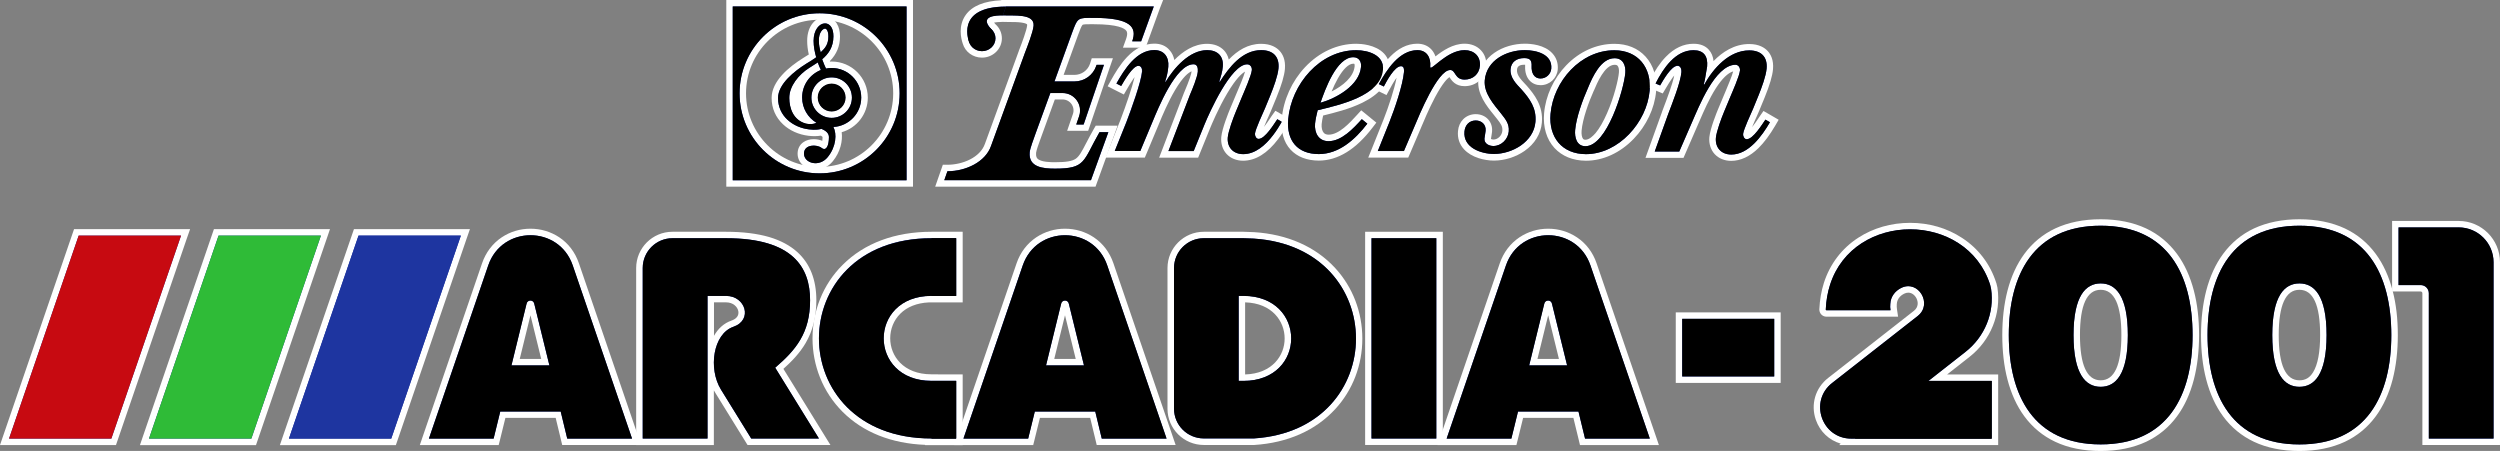 <?xml version="1.0" encoding="utf-8"?>
<!-- Generator: Adobe Illustrator 26.0.3, SVG Export Plug-In . SVG Version: 6.00 Build 0)  -->
<svg version="1.1" id="Layer_1" xmlns="http://www.w3.org/2000/svg" xmlns:xlink="http://www.w3.org/1999/xlink" x="0px" y="0px"
	 viewBox="0 0 3839 692.5" style="enable-background:new 0 0 3839 692.5;" xml:space="preserve">
<rect x="0" y="0" width="3839" height="692.5" fill="#808080" stroke="none"/>
<style type="text/css">
	.st0{fill:#1E35A0;}
	.st1{fill:#FFFFFF;}
	.st2{fill:#C70A11;}
	.st3{fill:#2FBB37;}
</style>
<g>
	<g>
		<g>
			<path class="st0" d="M1443.1,281.7l8.2-23.7h3.5c24.7,0,54-12.1,62.2-35.3l52.1-143.2l1-2.6c3.7-9.6,11.3-29.4,12.1-37.7
				c0.3-3-0.7-4.4-1.4-5.3c-4.8-5.2-19.9-5.2-30.9-5.3c-3.6,0-7,0-10-0.2c-17.1,0-19.3,3.1-19.5,3.7c-0.3,0.6,0.1,3.2,4.7,8.3
				c5.4,4.7,8.5,11.3,8.5,18.3c0,13.6-11.5,24.6-25.6,24.6c-11.5,0-21.7-7.5-24.7-18.1c-2.4-7.1-6.7-24.8,3.9-39.7
				c9.3-13.1,27.5-20,54-20.5l0.1-0.2H1779l-23,63.4h-24.3l2.4-6.7c3.6-10,1.7-14.5-0.1-17c-5.7-8.2-24-12.3-54.2-12.3l-6.1,0
				c-8.9,0-12.4,0.3-14.4,2.1c-2.5,2.1-4.6,7.5-8.3,17.7l-24.6,67.9h23.7c13,0,24.5-8.2,28.7-20.4l1.6-5h21.9l-34.6,101.6h-21.8
				l6.6-19.4c2.3-6.8,1.2-14-3-19.8c-4.2-5.8-10.6-9.1-17.8-9.1h-15.3l-21.5,59.2c-0.5,1.5-1.2,3.5-2,5.7
				c-2.4,6.5-6.3,17.3-6.6,21.6c-0.5,5.4,0.6,9.5,3.2,12.4c5.9,6.5,19.5,7.3,30.7,7.3c35.8,0,38.6-5.5,52.3-31.9
				c3.2-6.2,6.9-13.3,11.7-21.6l1.4-2.5h23.6l-30.3,83.7H1443.1z"/>
			<path class="st1" d="M1771.9,9.9l-19.4,53.5h-13.7c7.9-21.8-2.4-36-58.9-36c-2.2,0-4.2,0-6.1,0c-18.6,0-19.3,1-27.4,23l-27,74.6
				h30.8c15.1,0,28.5-9.5,33.4-23.9l0.5-1.6h11.3l-31.2,91.6h-11.3l4.4-12.8c5.9-17.4-7.1-35.5-25.4-35.5H1613l-22.8,62.5
				c-2.2,6.5-8.4,22.2-8.9,28.6c-2.1,23.1,20.7,25,38.9,25c47.5,0,42.6-11.2,68.3-56h13.6l-26.7,73.7c-0.1,0-224.2,0-225.2,0
				l4.8-13.7c28.2,0,58.2-14.1,66.9-38.7l52.1-143.1c3.7-9.6,12.4-31.8,13.3-41.5c1.8-19.3-30.7-15.2-47.2-16.1
				c-9.4,0-37,0.3-18.4,20.6c4.3,3.6,7,8.9,7,14.7c0,10.9-9.3,19.7-20.7,19.7c-9.6,0-17.6-6.2-20-14.7c-3.3-9.6-14.5-53.7,56.8-53.8
				l0.1-0.2H1771.9 M1786.1,0h-14.2h-227.2h-7.1l-0.1,0.4c-26.3,1.2-44.6,8.7-54.5,22.5c-11.9,16.7-7.3,36.1-4.6,44
				c3.7,12.8,15.7,21.6,29.5,21.6c16.9,0,30.6-13.3,30.6-29.6c0-8.3-3.6-16.2-10-21.8c-0.9-1-1.5-1.8-2-2.4c2.2-0.5,6.2-1,13.2-1.1
				c3.1,0.2,6.5,0.2,10.2,0.2c6,0,12.8,0,18.4,0.8c6.8,0.9,8.6,2.5,8.8,2.8c0.2,0.2,0.2,1,0.2,1.5c-0.7,7.6-8.4,27.8-11.7,36.4
				c-0.4,0.9-0.7,1.8-1,2.5l0,0.1l0,0.1L1512.4,221l0,0l0,0c-7.4,21-34.5,32-57.5,32h-7.1l-2.3,6.7l-4.8,13.7l-4.6,13.2h14h225.2h7
				l2.4-6.6l26.7-73.7l4.8-13.3h-14.2h-13.6h-5.8l-2.9,5c-4.8,8.4-8.5,15.5-11.8,21.8c-6.5,12.5-10.4,20-15.9,23.9
				c-5.5,3.8-14.7,5.4-32,5.4c-6,0-21.8,0-27-5.7c-0.6-0.7-2.5-2.7-2-8.5l0-0.1l0-0.1c0.3-3.6,4.4-14.9,6.4-20.3
				c0.8-2.3,1.5-4.2,2.1-5.8l20.3-55.9h11.8c5.5,0,10.5,2.6,13.7,7c3.2,4.5,4.1,10.1,2.3,15.3l-4.4,12.8l-4.5,13.1h13.9h11.3h7.1
				l2.3-6.7l31.2-91.6l4.5-13.1h-13.9h-11.3h-7.3l-2.2,7l-0.5,1.5c-3.5,10.2-13.1,17-23.9,17h-16.6l22.2-61.3
				c2.6-7,5.3-14.2,6.9-15.6c1-0.9,8.1-0.9,11.2-0.9c0.9,0,1.8,0,2.7,0c1.1,0,2.2,0,3.3,0c37.4,0,47.4,6.4,50.1,10.2
				c0.6,0.9,2.6,3.7-0.5,12.5l-4.8,13.3h14.1h13.7h7l2.4-6.6l19.4-53.5L1786.1,0L1786.1,0z"/>
		</g>
		<g>
			<path class="st0" d="M1909.1,241.6c-8.8,0-16.5-3.1-21.7-8.8c-5.2-5.6-7.6-13.5-6.9-22.1c1.1-12.5,10.9-36.6,12.9-41.3l9-21.6
				c0.6-1.5,1.5-3.5,2.5-5.9c4.2-10,12.2-28.6,12.7-34.7c0.1-1.2-0.2-2.3-0.8-3c-0.4-0.4-0.8-0.6-1.4-0.6c-17.8,0-46.9,54.9-61,89.5
				l-17.8,43.7h-49.3l35.6-93l0-0.1c7.3-17.1,11.2-28.6,11.7-34.1c0.3-4.7-0.7-5.9-0.8-5.9c-0.2-0.2-0.7-0.2-0.9-0.2
				c-6.4,0-17.3,5.6-33,32.1c-10.9,18.4-19.7,39.7-24.5,51.1l-20.9,50h-49.8l20.4-51.4c10.2-26.7,22.5-62.7,23.7-76.2
				c0.1-1.6-0.3-2.9-0.6-3.2c0,0-0.1,0-0.1,0c0,0-3.1,0.1-10.3,9.8c-4.6,6.2-8.9,13.5-11.2,17.5l-3,5.2l-16-8.1l2.5-4.5
				c13.9-25.1,33.5-53.9,62.4-53.9c8.2,0,15,2.7,19.8,7.9c5.1,5.6,7.5,13.7,6.7,23c0,0.5-0.1,1.1-0.1,1.6
				c12.7-15.6,31.9-32.5,54.9-32.5c9.6,0,17.4,3,22.5,8.7c5,5.4,7.2,13,6.5,21.9c0,0.4-0.1,0.8-0.1,1.3
				c13.8-17.2,31.3-31.8,54.1-31.8c10.7,0,19.2,3.2,24.8,9.2c5.3,5.8,7.7,14.2,6.8,24.2c-0.9,9.6-5,23.4-12.6,42.1l-8.7,20.9
				c-0.7,1.7-1.8,4.2-3.1,7c-3.7,8.3-11.4,25.5-11.9,30.3c-0.1,0.8,0.4,2,0.8,2.5c1.3-0.2,5-1.5,12-10.4c3.7-4.6,7.1-9.7,9.6-13.5
				c1.1-1.7,2.1-3.1,2.8-4.2l2.6-3.7l15.1,8.7l-2.5,4.3c-3.4,5.8-8,13.3-13.6,20.7C1943.4,231,1926.5,241.6,1909.1,241.6z"/>
			<path class="st1" d="M1772.6,76.9c15.1,0,22.8,10.8,21.5,25.5c-0.6,8-2.5,15.8-4.8,22.7l0.6,0.8c13-21.6,36.6-48.9,63.9-48.9
				c15.5,0,25.4,8.9,24,25.1c-0.6,8-3.2,15.8-5.3,23l0.6,0.8c14.2-22.3,34.4-48.9,63.6-48.9c18.3,0,28.2,10,26.6,28
				c-1.1,11.8-7.6,29.1-12.2,40.6l-8.6,20.9c-3.2,7.6-14.6,31.6-15.3,38.8c-0.3,3.2,1.8,8,5.5,8c5.1,0,10.9-5.7,16.2-12.3
				c5.5-6.8,10.1-14.4,12.6-17.9l6.9,4c-3.8,6.5-8.1,13.5-13.2,20.2c-11.8,15.6-27.4,29.4-46.1,29.4c-15.1,0-24.9-10.3-23.7-25.5
				c0.9-10,8.3-29.8,12.5-39.9l9-21.6c3.7-8.9,14.8-33.8,15.5-42c0.4-4.7-2.5-8.9-7.2-8.9c-24.8,0-57.8,73.6-65.6,92.6l-16.5,40.6
				h-38.8l33-86.2c3.7-8.6,11.3-26.9,12.1-35.6c0.4-5.4-0.4-11.5-6.6-11.5c-27.2,0-54.6,68.3-63.1,88.7l-18.6,44.5h-39.2l17.7-44.6
				c6.6-17.2,22.6-61,24-77.6c0.3-3.7-1.1-8.6-5.7-8.6c-8.9,0-22.3,23.8-26.4,30.9l-7.3-3.7C1726.5,106.7,1745.3,76.9,1772.6,76.9
				 M1772.6,67c-14.9,0-29,7-42,20.7c-10.5,11.1-18.7,25-24.7,35.8l-5,9l9.2,4.7l7.3,3.7l8.4,4.2l4.7-8.1l0.7-1.2
				c2.1-3.6,5.6-9.7,9.5-15.2c0.6-0.8,1.1-1.6,1.6-2.2c-3.8,15.9-12.9,42.5-21.6,65.4l-17.7,44.6l-5.4,13.6h14.6h39.2h6.6l2.6-6.1
				l18.6-44.5l1-2.5c4.7-11.3,13.5-32.4,24.2-50.5c12.2-20.6,20.7-27,25.4-28.9c-0.3,3.5-2.6,11.9-11.4,32.5l-0.1,0.2l-0.1,0.2
				l-33,86.2l-5.2,13.5h14.4h38.8h6.7l2.5-6.2l16.5-40.6c1.2-2.8,11.8-28.7,25.7-52.1c13.8-23.3,22.8-30.8,27.3-33.2
				c-2.1,7.7-8.9,23.6-11.7,30.2c-1,2.3-1.8,4.3-2.5,5.9l-9,21.5c-2,4.8-12.1,29.6-13.3,42.8c-0.9,10.1,2,19.3,8.1,26
				c6.2,6.7,15.2,10.4,25.4,10.4c19.1,0,37.3-11.2,54-33.4c5.8-7.6,10.4-15.3,13.9-21.2l5-8.6l-8.6-5l-6.9-4l-7.8-4.5l-5.3,7.4
				c-0.8,1.2-1.8,2.6-2.9,4.3c-2.4,3.7-5.8,8.7-9.3,13.1l0,0l0,0c0,0,0,0,0,0c2.6-6.4,5.8-13.5,7.5-17.3c1.3-2.9,2.4-5.4,3.1-7.1
				l0,0l0,0l8.6-20.9l0,0l0,0c7.8-19.1,12-33.3,12.9-43.5c1.3-14.5-3.7-23.2-8.1-28c-4.5-4.9-13.1-10.8-28.4-10.8
				c-20.3,0-36.5,10.4-49.7,24.2c-1.4-6.4-4.4-10.9-7.1-13.9c-6.2-6.7-15.2-10.3-26.2-10.3c-20.2,0-37.4,11.7-50.3,24.9
				c-1.1-6-3.7-11.3-7.5-15.4C1790.3,70.3,1782.2,67,1772.6,67L1772.6,67z"/>
		</g>
		<g>
			<path class="st0" d="M2025.1,241.6c-16.9,0-30.7-5.3-39.8-15.2c-9.5-10.4-13.7-25.5-12.1-43.7c2.4-27.6,14.9-55.3,34.4-76
				c20.8-22.2,47.5-34.5,75-34.5c6.2,0,27.5,1,39.1,13.8c5.4,5.9,7.7,13.2,7,21.7c-3.6,41.9-63,56.4-98.5,65.1
				c-0.9,0.2-1.8,0.4-2.6,0.6c-1.3,5.5-2.6,11.3-3.1,17c-0.6,7,1.1,13.2,4.6,17.1c2.7,2.9,6.4,4.4,11.2,4.4
				c18.1,0,35.7-19.4,47.4-32.2l3.2-3.5l15.8,12.9l-2.9,3.8C2078.9,225.2,2052.5,241.6,2025.1,241.6z M2078.1,92.8
				c-19.1,0-34.6,36-42.3,57c21.4-8.3,47.3-25.3,49.3-47.7c0.3-3.2-0.3-5.8-1.8-7.4C2082.2,93.5,2080.4,92.8,2078.1,92.8z"/>
			<path class="st1" d="M2082.6,77.1c18.7,0,43.2,7.6,41.1,30.1c-3.5,40.6-68.3,54.2-100.3,62.1c-1.7,6.9-3.3,13.7-4,20.6
				c-1.2,14,5.3,26.9,20.7,26.9c20.1,0,38-19.4,51.1-33.8l8.4,6.9c-18.7,24.4-43.6,46.7-74.5,46.7c-32.7,0-49.9-20.6-47-53.6
				C1982.8,129.5,2026.8,77.1,2082.6,77.1 M2027.7,157.8c24.6-7,59.8-26.7,62.3-55.3c0.8-8.2-3.4-14.7-11.9-14.7
				C2052.3,87.9,2034.6,138,2027.7,157.8 M2082.6,67.2c-28.9,0-56.8,12.8-78.6,36c-20.2,21.5-33.2,50.3-35.7,79
				c-1.7,19.6,2.9,36.1,13.4,47.5c10.1,11,25.1,16.9,43.5,16.9c29,0,56.8-17,82.4-50.6l5.9-7.7l-7.5-6.1l-8.4-6.9l-7.3-5.9l-6.3,6.9
				c-11.1,12.2-27.8,30.5-43.7,30.5c-3.3,0-5.8-0.9-7.5-2.8c-2.5-2.7-3.7-7.7-3.3-13.3c0.4-4.4,1.3-8.9,2.3-13.3
				c17.1-4.2,40.4-9.9,60.3-19.7c25.8-12.7,39.8-29.4,41.6-49.8c0.9-9.8-1.9-18.6-8.2-25.5C2112.3,68.3,2089.3,67.2,2082.6,67.2
				L2082.6,67.2z M2044.8,140.5c2.7-6.6,6-13.7,9.7-20.2c8.2-14.5,16.6-22.5,23.7-22.5c0.9,0,1.4,0.2,1.5,0.3
				c0.2,0.2,0.7,1.3,0.5,3.5l0,0l0,0C2078.7,118.4,2061.9,131.9,2044.8,140.5L2044.8,140.5z"/>
		</g>
		<g>
			<path class="st0" d="M2108.4,236.9l20.7-51.7c6.7-16.9,19.9-54.4,21.8-75.1c0.1-1.9,0-2.9-0.1-3.5c-2.4,0.4-8.6,4.3-21.2,27.7
				l-2.7,5l-16.5-8l2.5-4.6c12.8-23.5,33.3-54.7,63.6-54.7c7.4,0,13.6,2.6,18,7.4c3.8,4.1,6,9.7,6.6,16c0.5-0.4,1-0.8,1.5-1.2
				C2212.9,85.9,2230,72,2249,72c8.9,0,16.6,3.1,21.8,8.8c5,5.4,7.2,12.5,6.6,20.7c-1.4,15.2-13.1,25.7-28.4,25.7
				c-11.6,0-16-6.8-18.9-11.2c-1.8-2.9-2.4-3.5-3.2-3.5c-3.6,0-18,5.9-49.3,81.3l-0.6,1.5l-17.8,41.6H2108.4z"/>
			<path class="st1" d="M2249,77c14.3,0,24.6,9.3,23.5,24c-1.2,12.9-10.8,21.2-23.5,21.2c-15.5,0-13.5-14.7-22.1-14.7
				c-19.4,0-47.8,69.7-54.6,85.9l-16.5,38.6h-40.1l18-44.9c7.9-19.8,20.3-56,22.2-76.5c0.3-4,0.1-8.9-4.6-8.9
				c-10,0-22.2,23.3-26.4,31.2l-7.6-3.7c11.9-21.9,31.5-52.1,59.2-52.1c14.7,0,20.9,11.8,19.7,25.1c-0.1,1.3,0.2,1.9,0.9,1.9
				C2201.8,104,2224.3,77,2249,77 M2249,67.1c-17.9,0-33.8,10.9-44.7,19.5c-1.4-4-3.4-7.5-6.1-10.5c-5.4-5.9-12.9-9-21.7-9
				c-32.9,0-54.5,32.7-68,57.3l-5,9.1l9.4,4.6l7.6,3.7l8.6,4.2l4.5-8.4l0.5-0.8c2-3.8,5.4-10.1,9.3-15.7c0.4-0.6,0.8-1.2,1.2-1.7
				c-3.6,18.3-12.3,44.7-20,64.1l-18,44.9l-5.5,13.6h14.7h40.1h6.6l2.6-6l16.5-38.6l0,0l0,0l0.6-1.5c3.6-8.6,11.9-28.6,21.4-46.5
				c11.9-22.3,19.2-29,22.1-31c0.1,0.1,0.2,0.3,0.3,0.4c3.1,4.7,8.7,13.5,23,13.5c18,0,31.7-12.4,33.3-30.2l0-0.1l0-0.1
				c0.8-9.4-2-18.1-7.9-24.4C2268.4,70.8,2259.3,67.1,2249,67.1L2249,67.1z"/>
		</g>
		<g>
			<path class="st0" d="M2294.3,241.4c-13.6,0-31.8-4.1-42.5-15.8c-6-6.6-8.8-14.9-7.9-24.1c1.2-12.8,10.1-21.4,22.2-21.4
				c6.2,0,11.6,2.2,15.4,6.3c3.6,3.9,5.3,9.1,4.8,14.9l0,0.2l-0.9,6.2l-0.9,5.6c-0.1,1.3,0.3,2.4,1.1,3.3c1.5,1.6,4.6,2.7,7.6,2.7
				c9.4,0,17.7-8,18.6-17.7c0.8-9.2-3.4-14.6-9.2-22.1c-0.6-0.7-1.1-1.4-1.7-2.2c-1-1.2-2-2.5-3.1-3.8c-11-13.6-24.6-30.5-22.9-50.4
				c3-33.5,35.7-51,66.6-51c8.1,0,28,1.3,38.9,13.1c5.1,5.6,7.4,12.5,6.7,20.7c-1,11.2-10.2,19.7-21.3,19.7c-5.2,0-9.7-1.8-13-5.2
				c-5.5-5.8-6-14.2-5.8-18.6c0.2-4.2-0.4-5.7-0.9-6.3c-0.3-0.4-1.5-1.2-5.6-1.2c-5.5,0-15,1.6-15.9,12.4
				c-0.9,10,6.8,18.2,13.6,25.5c0.6,0.6,1.8,2,1.8,2c12.6,14.2,24.7,30,22.7,53.6C2359.9,220.8,2325,241.4,2294.3,241.4z"/>
			<path class="st1" d="M2341.6,77c17.6,0,42.5,6.1,40.6,28.4c-0.8,8.6-7.9,15.1-16.4,15.1c-10.8,0-14.2-9.7-13.8-18.7
				c0.4-8.6-1.8-12.6-11.4-12.6c-11.5,0-19.9,5.8-20.9,16.9c-1.2,13.2,9,23,16.7,31.2c12.7,14.3,23.3,28.7,21.5,49.9
				c-2.7,30.9-35.9,49.2-63.6,49.2c-20.1,0-47.7-9.7-45.4-34.5c0.9-9.7,7.3-16.9,17.3-16.9c8.9,0,16,6.1,15.2,15.8l-0.9,6.1
				l-0.9,5.8c-0.6,8,7.3,11.5,13.7,11.5c12.2,0,22.5-10.3,23.6-22.3c1.1-12.2-5.2-19-11.9-27.7c-11.2-14.1-26.6-31-24.9-50.8
				C2282.7,92.2,2313.8,77,2341.6,77 M2341.6,67.1c-33.1,0-68.3,19.1-71.5,55.5c-1.9,22,12.5,39.8,24,54c1,1.3,2,2.5,3,3.8
				c0.6,0.7,1.1,1.4,1.7,2.1c6.1,7.8,8.8,11.6,8.2,18.6c-0.7,7.1-6.9,13.2-13.7,13.2c-1.7,0-3.1-0.5-3.8-0.9l0.8-4.9l0,0l0,0
				l0.9-6.1l0-0.3l0-0.3c0.6-7.1-1.6-13.7-6.1-18.6c-4.7-5.1-11.5-7.9-19-7.9c-7.4,0-14.2,2.8-19.2,7.8c-4.6,4.7-7.4,10.9-8,18.2
				c-1,10.6,2.2,20.3,9.2,27.9c11.7,12.8,31.5,17.4,46.1,17.4c16.3,0,33.4-5.4,46.9-14.8c15.7-10.9,25.1-26.4,26.6-43.5
				c2.2-25.6-11.2-43-23.9-57.4l-0.1-0.1l-0.1-0.1c-0.6-0.6-1.2-1.3-1.8-1.9c-6.4-6.8-13-13.8-12.3-21.6c0.2-2.2,0.7-7.8,11-7.8
				c0.6,0,1.1,0,1.5,0.1c0,0.5,0,1.2,0,2.2c-0.4,9.1,2.1,17,7.2,22.3c4.2,4.4,10,6.8,16.6,6.8c13.7,0,25-10.4,26.3-24.1l0,0l0,0
				c0.8-9.4-2-17.9-8-24.5C2371.9,68.5,2350.3,67.1,2341.6,67.1L2341.6,67.1z"/>
		</g>
		<g>
			<path class="st0" d="M2435.3,241.7c-18.5,0-33.9-6.3-44.6-17.9c-11.1-12.1-16.3-29.6-14.6-49.3c2.2-25.8,14.1-51.6,32.6-70.8
				c19.6-20.3,44.6-31.5,70.3-31.5c18.2,0,33.5,6.2,44.3,17.9c11.3,12.3,16.5,29.9,14.8,49.6c-2.2,24.9-14.3,50.4-33.1,69.9
				C2485.1,230.3,2460.3,241.7,2435.3,241.7L2435.3,241.7z M2479.3,94.4c-18.6,0-31,29.8-36.2,42.5l-0.1,0.1
				c-8.3,18.5-17.7,44.8-19.3,63.1c-0.6,7.2,0.7,13.4,3.7,16.6c1.7,1.9,4.1,2.8,7.1,2.8c11.8,0,25.5-15.9,37.6-43.6
				c11.3-25.8,17.7-53.1,18.7-64.2c0.5-6.1-0.7-11.3-3.4-14.2c-1.9-2.1-4.5-3.1-8-3.1L2479.3,94.4z"/>
			<path class="st1" d="M2479,77.2c36.7,0,57.2,26.9,54.2,62.1c-4.3,48.5-47.7,97.4-97.9,97.4c-36.6-0.1-57.3-25.9-54.3-61.8
				C2385.4,124.5,2427.3,77.2,2479,77.2 M2434.6,224.5c33,0,59-86.9,61.2-112.4c1-11.5-3.4-22.7-16.4-22.7c0,0-0.1,0-0.1,0
				c-21.1,0-34,29-40.8,45.5c-8,18-18,45.2-19.7,64.7C2417.8,210.8,2421,224.5,2434.6,224.5 M2479,67.3c-27.1,0-53.4,11.7-73.9,33
				c-19.3,20-31.7,46.9-34,73.8c-1.8,21.1,3.8,39.9,15.9,53.1c11.7,12.7,28.4,19.5,48.3,19.6c26.4,0,52.4-11.9,73.3-33.5
				c19.6-20.3,32.2-46.9,34.5-72.9c1.8-21.1-3.9-40-16.1-53.4C2515.2,74,2498.7,67.3,2479,67.3L2479,67.3z M2434.6,214.6
				c-2.4,0-3.1-0.8-3.5-1.2c-1.9-2.1-2.9-7.3-2.4-12.8c1.5-17.7,10.7-43.4,18.8-61.5l0.1-0.1l0.1-0.1c4.5-10.8,16.4-39.4,31.7-39.4
				l0.1,0c3.1,0,4.1,1.1,4.4,1.5c1.7,1.8,2.5,5.8,2.1,10.4c-0.9,10.5-7.3,37.7-18.3,62.6c-5.6,12.8-11.6,23.2-17.5,30.3
				C2446.2,208.9,2440.3,214.6,2434.6,214.6L2434.6,214.6z"/>
		</g>
		<g>
			<path class="st0" d="M2658.5,242.1c-8.8,0-16.5-3.1-21.7-8.8c-5.2-5.6-7.6-13.5-6.9-22.1c1.1-12.5,10.9-36.6,12.9-41.3l9-21.6
				c0.6-1.5,1.5-3.5,2.5-5.9c4.2-10,12.2-28.6,12.7-34.7c0.1-1.2-0.2-2.3-0.8-3c-0.4-0.4-0.8-0.6-1.3-0.6
				c-25.5,0.8-48.9,55.1-58.9,78.3c-1,2.4-1.9,4.5-2.8,6.4l-21.1,48.6H2534l23.1-64.2c0.7-1.9,1.5-3.9,2.3-6.1
				c6.2-16.2,16.5-43.2,17.7-56.9c0.2-2.2-0.5-4-0.9-4.3c0,0-0.1,0-0.1,0c-0.6,0-3.8,0.4-10.3,8.8c-4.4,5.7-8.4,12.5-11,17
				c-0.4,0.7-0.8,1.4-1.1,1.9l-2.2,3.7l-15.9-6.6l2.4-4.8c18.5-36.1,39-53.7,62.8-53.7c8.6,0,15.3,2.5,19.8,7.4
				c4.8,5.2,6.9,12.9,6,22.8l0,0.2l-0.9,5.5c13.1-17,33.7-35.6,60.7-35.6c10.7,0,19.2,3.2,24.8,9.2c5.4,5.8,7.7,14.2,6.8,24.2
				c-0.9,9.6-5,23.4-12.6,42.1l-8.7,20.9c-0.7,1.7-1.8,4.2-3.1,7c-3.7,8.3-11.4,25.5-11.9,30.3c-0.1,0.8,0.4,2,0.8,2.5
				c1-0.1,4.1-1.2,10-8c4.5-5.2,8.7-11.5,11.8-16.1c1.1-1.6,2-2.9,2.7-3.9l2.6-3.7l15.1,8.7l-2.5,4.3
				C2701.7,225.1,2680.9,242.1,2658.5,242.1z"/>
			<path class="st1" d="M2600.6,77.1c15.8,0,22.2,9.3,20.9,24.8l-3.5,20.6l-1.7,6.9l0.6,0.8c14.1-25.5,38.4-52.8,69.3-52.8
				c18.3,0,28.2,10,26.6,28c-1.1,11.8-7.6,29.1-12.2,40.6L2692,167c-3.2,7.6-14.6,31.6-15.3,38.8c-0.3,3.2,1.8,8,5.5,8
				c10,0,24-23.3,28.8-30.1l6.9,4c-12.3,21.2-32.7,49.6-59.3,49.6c-15.1,0-24.9-10.3-23.7-25.5c0.9-10,8.3-29.8,12.5-39.9l9-21.6
				c3.7-8.9,14.8-33.8,15.5-42c0.4-4.7-2.5-8.9-7.2-8.9c-31.3,0.8-56.3,65.4-66.2,87.7l-19.8,45.6H2541l20.7-57.5
				c6.1-16.1,18.9-48.1,20.3-64.3c0.3-4-1-9.7-6-9.7c-9.7,0-22.1,22.3-26.7,30.1l-7-2.9C2554,105.1,2572.6,77.1,2600.6,77.1
				 M2600.6,67.2c-15.3,0-29.6,6.7-42.4,19.9c-8.7,8.9-16.8,20.9-24.8,36.5l-4.9,9.6l9.9,4.1l7,2.9l7.9,3.3l4.4-7.4
				c0.3-0.6,0.7-1.2,1.2-2c2.3-3.9,5.8-9.8,9.5-14.9c1-1.3,1.8-2.4,2.6-3.3c-2.9,14-11.2,35.7-16.4,49.4c-0.8,2.2-1.6,4.3-2.3,6.1
				l0,0.1l0,0.1l-20.7,57.5l-4.8,13.3h14.1h37.8h6.5l2.6-6l19.8-45.6c0.8-1.9,1.7-4,2.8-6.4c5.6-12.9,14-32.5,24.4-48.8
				c9.6-14.9,18.7-23.8,26.7-26c-1.9,7.4-9,24-11.8,30.8c-1,2.3-1.8,4.3-2.5,5.9l-9,21.5c-2,4.8-12.1,29.6-13.3,42.8
				c-0.9,10.1,2,19.3,8.1,26c6.2,6.7,15.2,10.4,25.4,10.4c14.5,0,28.6-6.6,42-19.7c8.8-8.7,17.3-20.1,25.9-34.8l5-8.6l-8.6-5l-6.9-4
				l-7.8-4.5l-5.2,7.4c-0.8,1.1-1.7,2.5-2.7,4c-2.5,3.8-6,8.9-9.6,13.4c2.6-6.4,5.8-13.6,7.5-17.3c1.3-2.9,2.4-5.4,3.1-7.1l0,0l0,0
				l8.6-20.9l0,0l0,0c7.8-19.1,12-33.3,12.9-43.5c1.3-14.5-3.7-23.2-8.1-28c-4.5-4.9-13.1-10.8-28.4-10.8
				c-22.9,0-41.3,12.3-54.8,26.2c-0.7-7.1-3.2-13-7.3-17.5C2618.6,70.2,2610.7,67.2,2600.6,67.2L2600.6,67.2z"/>
		</g>
		<g>
			<circle class="st0" cx="1277.1" cy="149.9" r="26.3"/>
			<path class="st1" d="M1277.1,128.5c11.8,0,21.4,9.6,21.4,21.4c0,11.7-9.6,21.4-21.4,21.4c-11.8,0-21.4-9.5-21.4-21.4
				C1255.8,138,1265.3,128.5,1277.1,128.5 M1277.1,118.6c-17.3,0-31.3,14-31.3,31.3s14,31.3,31.3,31.3s31.3-14,31.3-31.3
				S1294.4,118.6,1277.1,118.6L1277.1,118.6z"/>
		</g>
		<g>
			<path class="st0" d="M1252.1,255.6c-12.6,0-22.5-8.6-22.5-19.7c0-10.3,8-17.3,19.9-17.3c5.9,0,11.6,1.7,15.2,4.6
				c0.3,0.2,0.6,0.4,0.7,0.5c0.8-1,2.5-4.7,2.5-13.3c0-1,0-4-6.9-7.3c-3.3,0.7-6.7,1.1-10.5,1.1c-2.7,0-5.6-0.2-8.8-0.6
				c-25.1-3-52.1-20.9-52.1-53.1c0-24.7,28.9-46.4,46.1-57.1l3.9-2.4c0.9-0.6,1.9-1.2,2.9-1.8c1.7-1.1,3.4-2.1,5-3.2
				c-2.1-8.2-3.2-16.1-3.2-23.4c0-20.6,11.6-31.7,22.5-31.7c5.6,0,10.5,2.8,13.8,7.9c2.7,4.3,4.1,10,4.1,16.9
				c0,14.6-5.2,26.4-16.4,36.7c1,2.6,2,5,3,7.3c1.9-0.2,3.8-0.3,5.8-0.3c27.8,0,50.4,22.6,50.4,50.4c0,24.4-17.5,45-40.9,49.4
				c3.2,12.5,0.4,30.3-11.8,45.3C1269,251.5,1260.7,255.6,1252.1,255.6C1252.1,255.6,1252.1,255.6,1252.1,255.6z M1253.4,103.4
				c-1.6,1-3.2,2-4.5,2.8l-3.7,2.4c-14.1,8.9-28.3,25.3-28.2,42c0,6.7,1.6,29,21.9,34.5c0.9,0.2,1.9,0.4,2.9,0.5
				c-9.5-9.3-14.9-22.1-14.9-35.8c0-19.1,10.5-36.1,27.2-44.7C1253.8,104.5,1253.6,104,1253.4,103.4z M1277.1,123.7
				c-14.4,0-26.1,11.7-26.1,26.1c0,14.4,11.7,26.1,26.1,26.1s26.1-11.7,26.1-26.1C1303.3,135.5,1291.5,123.7,1277.1,123.7z
				 M1266.2,49.6c-1.6,1.6-4,5.7-3.8,12.9l0,0.1c0,2.8,0.2,5.2,0.6,7.6c2.6-3.6,4.1-7.8,4.1-14.3
				C1267.1,52.6,1266.6,50.7,1266.2,49.6z"/>
			<path class="st1" d="M1266.9,35.9c4,0,7.3,2,9.6,5.7c2.2,3.5,3.3,8.2,3.3,14.2c0,16.7-7.8,27.2-17.3,35.2
				c2,5.8,4.2,10.6,5.9,14.3c2.8-0.6,5.8-0.9,8.7-0.9c25,0,45.4,20.4,45.4,45.4c0,24.1-19,43.9-42.8,45.2c0,0,0.1,0,0.1,0.1
				c5.4,10.4,4.4,30-8.8,46.2c-5.4,6.6-12.4,9.3-18.8,9.3c-9.4,0-17.6-6-17.6-14.7c0-9,7.5-12.3,14.9-12.3c4.7,0,9.4,1.4,12.1,3.5
				c1.5,1.2,2.8,1.7,4,1.7c4.6,0,7.3-7.5,7.3-18.4c0-6.3-5.5-10-11.3-12.5c-3.2,0.8-6.7,1.3-11,1.3c-2.5,0-5.2-0.2-8.2-0.5
				c-25-3-47.7-20.6-47.7-48.2c0-21.4,25.2-41.3,43.7-52.9l3.9-2.4c3.8-2.4,7.6-4.6,11-7.2c-2.3-7.9-4-16.6-4-25.4
				C1249.4,45.8,1258.2,35.9,1266.9,35.9 M1260.2,80.4c7-6.5,11.8-12.3,11.8-24.5c0-5.5-1.2-8.4-2.2-9.9c-1.3-2-2.6-2-3-2
				c-3.5,0-9.7,6.2-9.4,18.7C1257.4,69.5,1258.5,73.9,1260.2,80.4 M1244.3,190.7c3.6,0,6.9-0.7,9.3-2.1c-13.1-8-21.9-22.3-21.9-38.8
				c0-19.2,11.9-35.6,28.8-42.2c-1.5-3.2-3.2-7.1-4.8-11.6c-3.3,2.2-6.5,4.2-9.5,6.1l-3.8,2.4c-15.8,9.9-30.6,27.9-30.5,46.2
				c0,15.2,6,34,25.5,39.3C1239.8,190.4,1242.1,190.7,1244.3,190.7 M1277.1,181c17.2,0,31.1-13.9,31.1-31.1s-13.9-31.1-31.1-31.1
				s-31.1,13.9-31.1,31.1S1259.9,181,1277.1,181 M1266.9,25.9c-13.3,0-27.4,12.9-27.4,36.7c0,6.7,0.8,13.7,2.5,21.1
				c-0.7,0.4-1.3,0.8-2,1.2c-1,0.6-1.9,1.2-2.9,1.8l-3.8,2.4l0,0l0,0c-22.1,13.8-48.4,35.6-48.4,61.3c0,15.8,6.1,29.8,17.6,40.6
				c10.1,9.5,23.9,15.7,38.9,17.5c3.4,0.4,6.4,0.6,9.4,0.6c3.4,0,6.6-0.3,9.7-0.8c2,1.1,2.5,1.9,2.6,2.1c0,2.4-0.2,4.4-0.4,5.9
				c-3.9-1.7-8.4-2.6-13.1-2.6c-6.1,0-11.6,1.6-15.9,4.6c-5.8,4-8.9,10.3-8.9,17.7c0,13.8,12.1,24.7,27.5,24.7
				c10.1,0,19.7-4.7,26.5-13c11.8-14.4,15.4-31.4,13.7-44.7c23.3-6.6,40.1-28,40.1-53.1c0-30.5-24.8-55.4-55.4-55.4
				c-0.9,0-1.8,0-2.6,0.1c-0.1-0.3-0.2-0.5-0.3-0.8c10.5-10.7,15.6-23.1,15.6-37.9c0-7.9-1.6-14.4-4.8-19.5l0-0.1l0-0.1
				C1280.6,29.6,1274.2,25.9,1266.9,25.9L1266.9,25.9z M1277.1,171c-11.7,0-21.2-9.5-21.2-21.2c0-11.7,9.5-21.2,21.2-21.2
				s21.2,9.5,21.2,21.2C1298.3,161.5,1288.8,171,1277.1,171L1277.1,171z"/>
		</g>
		<g>
			<path class="st0" d="M1120.2,281.8V5h276.9v276.9H1120.2z M1258.6,25.3c-65,0-118,52.9-118,118c0,65,52.9,118,118,118
				c64.9,0,117.9-52.9,118-118C1376.6,78.3,1323.7,25.3,1258.6,25.3z"/>
			<path class="st1" d="M1392.1,9.9v266.9h-266.9V9.9H1392.1 M1258.6,266.2c67.8,0,122.8-55.1,122.9-122.9
				c0-67.9-55.1-122.9-122.9-122.9c-67.9,0-122.9,55.1-122.9,122.9C1135.7,211.2,1190.8,266.2,1258.6,266.2 M1402,0h-9.9h-266.9
				h-9.9v9.9v266.9v9.9h9.9h266.9h9.9v-9.9V9.9V0L1402,0z M1258.6,256.3c-62.3,0-113-50.7-113-113c0-62.3,50.7-113,113-113
				c62.3,0,113,50.7,113,113C1371.5,205.6,1320.8,256.3,1258.6,256.3L1258.6,256.3z"/>
		</g>
		<g>
			<path class="st0" d="M1150.8,678.4l-47.9-77.5c-6.9-11.2-10.9-25.3-11.6-39.5v117H982V411.5c0-27.9,22.7-50.7,50.7-50.7h82.4
				c88.8,0,133.9,33.7,133.9,100.3c0,48.5-19,75.5-52.1,104.4l69.6,112.8H1150.8z M1091.4,552.3c0.4-8.2,1.9-16.3,4.6-23.8
				c5.6-15.8,15.8-26.9,28.7-31.4c10.3-3.6,15.6-11,14-19.9c-1.5-8.9-10.1-17.8-23.6-17.8h-23.8V552.3z"/>
			<path class="st1" d="M1115,365.8c102.9,0,128.9,45.2,128.9,95.3c0,50.6-22.3,76.6-53.6,103.5l67.2,108.8h-104l-46.4-75.1
				c-19.9-32.2-12.2-85.7,19.1-96.5c30.2-10.5,18.4-47.4-11.1-47.4h-28.7v219h-99.5V411.5c0-25.2,20.5-45.7,45.7-45.7h53.7H1115
				 M1115,355.9h-28.7h-53.7c-30.7,0-55.7,25-55.7,55.7v261.9v9.9h9.9h99.5h9.9v-9.9v-74.1c0.8,1.4,1.5,2.8,2.4,4.1l46.4,75.1
				l2.9,4.7h5.5h104h17.8l-9.4-15.2l-62.8-101.7c12.2-10.9,25-23.9,34.2-39.7c11-18.9,16.4-40.3,16.4-65.7
				c0-31.4-9.8-56.3-29.1-73.8c-11.2-10.2-25.8-18-43.3-23.2C1162.9,358.7,1140.6,355.9,1115,355.9L1115,355.9z M1096.3,464.3h18.8
				c10.7,0,17.5,6.9,18.7,13.7c1.1,6.5-2.7,11.6-10.8,14.4c-11,3.8-20.2,11.9-26.6,23.3V464.3L1096.3,464.3z"/>
		</g>
		<g>
			<rect x="2101.2" y="360.8" class="st0" width="109.4" height="317.5"/>
			<path class="st1" d="M2205.6,365.8v307.6h-99.5V365.8H2205.6 M2215.6,355.9h-9.9h-99.5h-9.9v9.9v307.6v9.9h9.9h99.5h9.9v-9.9
				V365.8V355.9L2215.6,355.9z"/>
		</g>
		<g>
			<path class="st0" d="M2836.1,678.5l0.4-0.4c-20-2.4-36.7-15.6-43.4-35.1c-7.5-21.6-0.7-44.6,17.3-58.7l131.6-103
				c7.1-5.6,9.6-14,6.6-22.5c-2.5-7.1-9-14.3-18.2-14.3c-2.9,0-5.9,0.8-8.9,2.3c-8.4,4.2-13.4,11.6-13.8,20.2l0,0.2l0,0.2
				c-0.3,2.4-0.2,5.1,0.3,8.4l0.9,5.7h-104.3c-3.2,0-5.9-2.7-5.9-6l0-0.2c0.6-14,2.9-27.2,6.8-39.4c17.3-53.8,67.4-88.6,127.7-88.6
				c60.2,0,110.3,34.7,127.5,88.4l0.1,0.2c0.5,1.7,1,3.9,1.5,6.6l0,0.2l0,0.2c5.7,38.3-10,77.1-41,101.3l-45.8,35.8h87.7v98.5
				H2836.1z"/>
			<path class="st1" d="M2933.2,352.2c52.3,0,104.6,28.3,122.8,85c0.4,1.5,0.9,3.6,1.5,6.4c5.5,36.9-9.8,73.7-39.2,96.7l-57.1,44.7
				h97.2v88.5h0h-210h-0.2l0.1-0.1c-0.1,0-0.4,0.1-0.5,0.1h-4.9c-45.4,0-65.2-57.3-29.5-85.4l131.6-103c20-15.6,6.3-45.7-14.6-45.7
				c-3.5,0-7.3,0.9-11.1,2.8c-9,4.6-16,13.1-16.5,24.4c-0.4,3.2-0.2,6.5,0.3,9.7h-98.5c-0.5,0-0.9-0.5-0.9-1
				c0.6-13.9,2.9-26.6,6.6-38.1C2828.4,380.6,2880.8,352.2,2933.2,352.2 M2933.2,342.2c-29,0-56.6,7.9-79.7,22.9
				c-25.2,16.3-43.4,40.3-52.7,69.2c-4,12.6-6.4,26.2-7,40.7l0,0.2v0.2c0,6,4.9,10.9,10.8,10.9h98.5h11.6l-1.7-11.4
				c-0.4-2.8-0.5-5.1-0.3-7l0-0.4l0-0.4c0.4-9.6,7.9-14.4,11.1-16c2.3-1.2,4.5-1.7,6.6-1.7c6.7,0,11.7,5.7,13.5,11
				c1.1,3.1,2.7,11-5,17l-131.6,103c-19.7,15.4-27.1,40.7-18.9,64.3c6.3,18.2,20.5,31.4,38.1,36.5l-2.3,2.3h18.8h4.9h0.4h0.2h210
				h9.9v-9.9l0-88.5V575h-9.9H2990l34.4-27c32.4-25.3,48.8-66,42.9-106l0-0.3l-0.1-0.3c-0.6-2.8-1.1-5.1-1.6-6.8l-0.1-0.2l-0.1-0.2
				c-9.3-28.9-27.5-52.7-52.7-69C2989.7,350.1,2962.2,342.2,2933.2,342.2L2933.2,342.2z"/>
		</g>
		<g>
			<rect x="2578.2" y="484.7" class="st0" width="151.3" height="98.5"/>
			<path class="st1" d="M2724.5,489.6v88.5h-141.3v-88.5H2724.5 M2734.4,479.7h-9.9h-141.3h-9.9v9.9v88.5v9.9h9.9h141.3h9.9v-9.9
				v-88.5V479.7L2734.4,479.7z"/>
		</g>
		<g>
			<path class="st0" d="M3724.7,678.5V450.3c0-4.2-3.4-7.6-7.6-7.6h-39v-98.5h97.4c32.2,0,58.4,26.2,58.4,58.4v275.8H3724.7z"/>
			<path class="st1" d="M3775.6,349.2c29.5,0,53.5,24,53.5,53.5v270.8h-99.4V450.3c0-6.9-5.6-12.5-12.5-12.5h-34v-88.5H3775.6
				 M3775.6,339.3h-92.4h-9.9v9.9v88.5v9.9h9.9h34c1.4,0,2.6,1.2,2.6,2.6v223.2v9.9h9.9h99.4h9.9v-9.9V402.7
				C3839,367.7,3810.6,339.3,3775.6,339.3L3775.6,339.3z"/>
		</g>
		<g>
			<path class="st0" d="M1848.5,678.3c-27.9,0-50.7-22.7-50.7-50.6V411.5c0-27.9,22.7-50.7,50.7-50.7h61.1l16,0.6
				c49.9,3.2,91.8,21.7,121,53.4c26.1,28.4,40.5,65.7,40.5,105.1c0,39.4-14.4,76.7-40.5,105c-29.2,31.6-70.9,50.1-120.8,53.3l-0.2,0
				H1848.5z M1909.4,580c47,0,68.4-31.2,68.4-60.3c0-29.1-21.4-60.3-68.4-60.4h-2.3V580H1909.4z"/>
			<path class="st1" d="M1909.6,365.8l15.8,0.6c209.1,13.5,209.1,293.5,0.2,306.9h-77c-25.2,0-45.7-20.4-45.7-45.6V411.5
				c0-25.2,20.5-45.7,45.7-45.7h53.7H1909.6L1909.6,365.8 M1902.1,584.9h7.3c97.8,0,97.8-130.5,0-130.6h-7.3V584.9 M1909.8,355.9
				h-0.2h-0.1h-7.3h-53.7c-30.7,0-55.7,25-55.7,55.7v216.1c0,30.6,25,55.6,55.7,55.6h77h0.3l0.3,0c51.2-3.3,94.1-22.3,124.1-54.9
				c27-29.2,41.8-67.7,41.8-108.4c0-40.7-14.8-79.2-41.8-108.5c-30.1-32.7-73.1-51.7-124.3-55l-0.1,0l-0.1,0l-15.8-0.6L1909.8,355.9
				L1909.8,355.9z M1912,575V464.3c41.7,1.2,60.7,29.3,60.7,55.4C1972.8,545.8,1953.7,573.8,1912,575L1912,575z"/>
		</g>
		<g>
			<path class="st0" d="M1425.6,678.5L1425.6,678.5l-0.2-0.1v-0.1c-52.6-1-96.8-18-128.1-49.4c-28.8-28.8-44.6-67.6-44.6-109.2
				c0-41.6,15.9-80.4,44.6-109.2c32.3-32.4,78.4-49.5,133.1-49.5h42.6v0.1h0.3v98.5h-47.4c-25.4,1.1-45.2,11.9-56,30.6
				c-10.5,18.2-10.5,40.8,0,59.1c11.4,19.8,32.9,30.7,60.4,30.7l5.1,0v0.1h37.7v0.1h0.3v98.5H1425.6z"/>
			<path class="st1" d="M1468,365.8L1468,365.8l0.3,0.1v88.5h-37.8v-0.1h-0.2c-97.8,0-97.8,130.4-0.1,130.4c0,0,0.1,0,0.1,0v0.1
				h37.7v0.1h0.3v88.5h-37.8v-0.1h-0.2v-0.1c0,0-0.1,0-0.1,0c-230.2,0-230.2-307.5,0.1-307.5H1468 M1478,355.9h-9.9h-37.7
				c-56.1,0-103.3,17.6-136.6,51c-15,15-26.7,32.7-34.6,52.6c-7.6,19.1-11.5,39.4-11.5,60.1c0,20.8,3.9,41,11.5,60.1
				c7.9,19.8,19.6,37.5,34.6,52.6c31.3,31.4,75,48.8,126.7,50.8v0.3h0.2v0.1h9.9h37.8h9.9v-9.9v-88.5V575h-0.3v-0.1h-9.9h-27.7v-0.1
				l-10,0l-0.1,0c-43.5,0-63.3-28.6-63.3-55.2c0-14.4,5.5-27.9,15.4-37.8c10.6-10.6,25.6-16.5,43.6-17.4h4.6h37.8h9.9v-9.9v-88.5
				V356L1478,355.9L1478,355.9L1478,355.9z"/>
		</g>
		<g>
			<path class="st0" d="M867.1,678.5l-10-41.6h-85l-10.2,41.6H651.6L745,405.8c10.3-30.2,37.6-49.6,69.5-49.6
				c31.9,0,59.2,19.5,69.5,49.6l93.4,272.6H867.1z M837.3,556.1l-21.7-88.5l0-0.2c-0.1-0.3-0.2-1-1.1-1s-1,0.7-1.1,1l0,0.2
				l-21.7,88.5H837.3z"/>
			<path class="st1" d="M814.6,361.2c27.1,0,54.3,15.4,64.8,46.3l91.1,266h-99.5l-10-41.6h-92.8L758,673.5h-99.4l91.1-266
				C760.3,376.6,787.4,361.2,814.6,361.2 M785.4,561.1h58.2l-23.2-94.5c-0.6-3.4-3.3-5.1-6-5.1s-5.4,1.7-6,5.1L785.4,561.1
				 M814.6,351.2c-16,0-31.2,4.6-44.2,13.3c-14,9.4-24.4,23.1-30.1,39.7l-91.1,266l-4.5,13.2h13.9H758h7.8l1.9-7.6l8.4-34.1h77.2
				l8.2,34l1.8,7.6h7.8h99.5h13.9l-4.5-13.2l-91.1-266c-5.7-16.6-16.1-30.4-30.1-39.7C845.8,355.8,830.5,351.2,814.6,351.2
				L814.6,351.2z M798.1,551.2l16.5-67.1l16.5,67.1H798.1L798.1,551.2z"/>
		</g>
		<g>
			<path class="st0" d="M1688,678.5l-10-41.6h-85l-10.2,41.6h-110.2l93.4-272.6c10.3-30.2,37.6-49.6,69.5-49.6
				c31.9,0,59.2,19.5,69.5,49.6l93.4,272.6H1688z M1658.2,556.1l-21.7-88.5l0-0.2c-0.1-0.3-0.2-1-1.1-1s-1,0.7-1.1,1l0,0.2
				l-21.7,88.5H1658.2z"/>
			<path class="st1" d="M1635.4,361.2c27.1,0,54.3,15.4,64.8,46.3l91.1,266h-99.5l-10-41.6h-92.8l-10.2,41.6h-99.4l91.1-266
				C1581.2,376.6,1608.3,361.2,1635.4,361.2 M1606.3,561.1h58.2l-23.2-94.5c-0.6-3.4-3.3-5.1-6-5.1c-2.7,0-5.4,1.7-6,5.1
				L1606.3,561.1 M1635.4,351.2c-16,0-31.2,4.6-44.2,13.3c-14,9.4-24.4,23.1-30.1,39.7l-91.1,266l-4.5,13.2h13.9h99.4h7.8l1.9-7.6
				l8.4-34.1h77.2l8.2,34l1.8,7.6h7.8h99.5h13.9l-4.5-13.2l-91.1-266c-5.7-16.6-16.1-30.4-30.1-39.7
				C1666.7,355.8,1651.4,351.2,1635.4,351.2L1635.4,351.2z M1618.9,551.2l16.5-67.1l16.5,67.1H1618.9L1618.9,551.2z"/>
		</g>
		<g>
			<path class="st0" d="M2430.1,678.5l-10.1-41.6h-85l-10.2,41.6h-110.2l93.4-272.6c10.3-30.2,37.6-49.6,69.5-49.6
				s59.2,19.5,69.5,49.6l93.5,272.6H2430.1z M2400.1,556.1l-21.7-88.5l0-0.2c-0.1-0.3-0.2-1-1.1-1c-0.9,0-1,0.7-1.1,1l0,0.2
				l-21.7,88.5H2400.1z"/>
			<path class="st1" d="M2377.4,361.2c27.1,0,54.3,15.4,64.8,46.3l91.2,266H2434l-10.1-41.6H2331l-10.2,41.6h-99.4l91.1-266
				C2323.1,376.6,2350.3,361.2,2377.4,361.2 M2348.2,561.1h58.2l-23.2-94.5c-0.6-3.4-3.3-5.1-6-5.1c-2.7,0-5.4,1.7-6,5.1
				L2348.2,561.1 M2377.4,351.2c-16,0-31.2,4.6-44.2,13.3c-14,9.4-24.4,23.1-30.1,39.7l-91.1,266l-4.5,13.2h13.9h99.4h7.8l1.9-7.6
				l8.4-34.1h77.2l8.3,34.1l1.8,7.6h7.8h99.5h13.9l-4.5-13.2l-91.2-266c-5.7-16.6-16.1-30.4-30.1-39.7
				C2408.6,355.8,2393.4,351.2,2377.4,351.2L2377.4,351.2z M2360.9,551.2l16.5-67.1l16.5,67.1H2360.9L2360.9,551.2z"/>
		</g>
		<g>
			<path class="st0" d="M3225.8,687.5c-50.1,0-88.2-17.2-113.2-51.2c-21.8-29.6-32.9-70.6-32.9-121.7c0-51.2,11.1-92.1,32.9-121.7
				c25-34,63.1-51.2,113.2-51.2c50.1,0,88.2,17.2,113.2,51.2c21.8,29.6,32.8,70.5,32.8,121.7c0,51.2-11.1,92.1-32.9,121.7
				C3314,670.3,3275.9,687.5,3225.8,687.5z M3225.8,440.1c-24.4,0-36.8,25-36.8,74.4s12.4,74.4,36.8,74.4s36.8-25,36.8-74.4
				S3250.2,440.1,3225.8,440.1z"/>
			<path class="st1" d="M3225.8,346.6c103.2,0,141.1,75.1,141.1,167.9c0,92.8-38.1,167.9-141.1,167.9
				c-103.1,0-141.1-75.1-141.1-167.9C3084.7,421.8,3122.8,346.6,3225.8,346.6 M3225.8,594c23.1,0,41.7-19.2,41.7-79.4
				c0-60.2-18.7-79.4-41.7-79.4c-23.1,0-41.7,19.2-41.7,79.4C3184.1,574.8,3202.8,594,3225.8,594 M3225.8,336.7
				c-26.3,0-49.8,4.8-69.8,14.1c-18.9,8.9-34.9,22.1-47.4,39.1c-11.6,15.7-20.3,34.8-26,56.8c-5.2,20.3-7.9,43.1-7.9,67.9
				c0,24.8,2.6,47.6,7.9,67.9c5.7,22,14.4,41.1,26,56.8c12.5,17,28.5,30.2,47.4,39.1c19.9,9.4,43.4,14.1,69.8,14.1
				c26.3,0,49.8-4.8,69.8-14.1c18.9-8.9,34.9-22.1,47.4-39.1c11.6-15.7,20.3-34.8,26-56.8c5.2-20.3,7.9-43.1,7.9-67.9
				c0-24.8-2.6-47.6-7.9-67.9c-5.7-22-14.4-41.1-26-56.8c-12.5-17-28.5-30.2-47.4-39.1C3275.7,341.5,3252.2,336.7,3225.8,336.7
				L3225.8,336.7z M3225.8,584c-21.1,0-31.8-23.4-31.8-69.5c0-46.1,10.7-69.5,31.8-69.5c21.1,0,31.8,23.4,31.8,69.5
				C3257.6,560.7,3246.9,584,3225.8,584L3225.8,584z"/>
		</g>
		<g>
			<path class="st0" d="M3531,687.5c-50.1,0-88.2-17.2-113.2-51.2c-21.8-29.6-32.9-70.6-32.9-121.7c0-51.2,11.1-92.1,32.9-121.7
				c25-34,63.1-51.2,113.2-51.2c50.1,0,88.2,17.2,113.2,51.2c21.8,29.6,32.9,70.6,32.9,121.7c0,51.2-11.1,92.1-32.9,121.7
				C3619.2,670.3,3581.1,687.5,3531,687.5z M3531,440.1c-24.4,0-36.8,25-36.8,74.4s12.4,74.4,36.8,74.4s36.8-25,36.8-74.4
				S3555.4,440.1,3531,440.1z"/>
			<path class="st1" d="M3531,346.6c103.1,0,141.1,75.1,141.1,167.9c0,92.8-38.1,167.9-141.1,167.9c-103.1,0-141.1-75.1-141.1-167.9
				C3389.9,421.8,3428,346.6,3531,346.6 M3531,594c23,0,41.7-19.2,41.7-79.4c0-60.2-18.7-79.4-41.7-79.4
				c-23.1,0-41.7,19.2-41.7,79.4C3489.3,574.8,3508,594,3531,594 M3531,336.7c-26.3,0-49.8,4.8-69.8,14.1
				c-18.9,8.9-34.9,22.1-47.4,39.1c-11.6,15.7-20.3,34.8-26,56.8c-5.2,20.3-7.9,43.1-7.9,67.9c0,24.8,2.6,47.6,7.9,67.9
				c5.7,22,14.4,41.1,26,56.8c12.5,17,28.5,30.2,47.4,39.1c19.9,9.4,43.4,14.1,69.8,14.1c26.3,0,49.8-4.8,69.8-14.1
				c18.9-8.9,34.9-22.1,47.4-39.1c11.6-15.7,20.3-34.8,26-56.8c5.2-20.3,7.9-43.1,7.9-67.9c0-24.8-2.6-47.6-7.9-67.9
				c-5.7-22-14.4-41.1-26-56.8c-12.5-17-28.5-30.2-47.4-39.1C3580.8,341.5,3557.4,336.7,3531,336.7L3531,336.7z M3531,584
				c-21.1,0-31.8-23.4-31.8-69.5c0-46.1,10.7-69.5,31.8-69.5c21.1,0,31.8,23.4,31.8,69.5c0,26.2-3.6,45.4-10.8,57.1
				C3546.8,580.1,3540.2,584,3531,584L3531,584z"/>
		</g>
		<g>
			<polygon class="st0" points="7,678.5 117.3,356.9 284.9,356.9 174.6,678.5 			"/>
			<path class="st1" d="M278,361.8L171,673.5H13.9l106.9-311.7H278 M291.9,351.9H278H120.8h-7.1l-2.3,6.7L4.5,670.3L0,683.4h13.9
				H171h7.1l2.3-6.7l106.9-311.7L291.9,351.9L291.9,351.9z"/>
		</g>
		<g>
			<polygon class="st0" points="221.8,678.5 332.1,356.9 499.8,356.9 389.5,678.5 			"/>
			<path class="st1" d="M492.8,361.8L386,673.5H228.8l106.8-311.7H492.8 M506.7,351.9h-13.9H335.6h-7.1l-2.3,6.7L219.4,670.3
				l-4.5,13.2h13.9H386h7.1l2.3-6.7l106.8-311.7L506.7,351.9L506.7,351.9z"/>
		</g>
		<g>
			<polygon class="st0" points="436.8,678.5 547,356.9 714.6,356.9 604.4,678.5 			"/>
			<path class="st1" d="M707.7,361.8L600.8,673.5H443.7l106.8-311.7H707.7 M721.6,351.9h-13.9H550.6h-7.1l-2.3,6.7L434.3,670.3
				l-4.5,13.2h13.9h157.1h7.1l2.3-6.7l106.8-311.7L721.6,351.9L721.6,351.9z"/>
		</g>
	</g>
	<g>
		<g>
			<g>
				<path d="M1544.7,9.9l-4.8,13.7c16.5,0.9,49-3.2,47.2,16.1c-0.9,9.7-9.6,31.9-13.3,41.5l-52.1,143.1
					c-8.6,24.5-38.7,38.7-66.9,38.7l-4.8,13.7c1,0,225.1,0,225.2,0l26.7-73.7h-13.6c-25.6,44.8-20.8,56-68.3,56
					c-18.2,0-40.9-2-38.9-25c0.5-6.5,6.8-22.2,8.9-28.6l22.8-62.5h18.8c18.4,0,31.3,18.1,25.4,35.5l-4.4,12.8h11.3l31.2-91.6h-11.3
					l-0.5,1.6c-4.9,14.3-18.3,23.9-33.4,23.9h-30.8l27-74.6c8.9-24.1,8.8-23,33.5-23c56.5,0,66.8,14.2,58.9,36h13.7l19.4-53.5
					H1544.7z"/>
				<path d="M1729.9,187.3c6.6-17.2,22.6-61,24-77.6c0.3-3.7-1.1-8.6-5.7-8.6c-8.9,0-22.3,23.8-26.4,30.9l-7.3-3.7
					c11.9-21.6,30.7-51.4,58-51.4c15.1,0,22.8,10.8,21.5,25.5c-0.6,8-2.5,15.8-4.8,22.7l0.6,0.8c13-21.6,36.6-48.9,63.9-48.9
					c15.5,0,25.4,8.9,24,25.1c-0.6,8-3.2,15.8-5.3,23l0.6,0.8c14.2-22.3,34.4-48.9,63.6-48.9c18.3,0,28.2,10,26.6,28
					c-1.1,11.8-7.6,29.1-12.2,40.6l-8.6,20.9c-3.2,7.6-14.6,31.6-15.3,38.8c-0.3,3.2,1.8,8,5.5,8c5.1,0,10.9-5.7,16.2-12.3
					c5.5-6.8,10.1-14.4,12.6-17.9l6.9,4c-3.8,6.5-8.1,13.5-13.2,20.2c-11.8,15.6-27.4,29.4-46.1,29.4c-15.1,0-24.9-10.3-23.7-25.5
					c0.9-10,8.3-29.8,12.5-39.9l9-21.6c3.7-8.9,14.8-33.8,15.5-42c0.4-4.7-2.5-8.9-7.2-8.9c-24.8,0-57.8,73.6-65.6,92.6l-16.5,40.6
					h-38.8l33-86.2c3.7-8.6,11.3-26.9,12.1-35.6c0.4-5.4-0.4-11.5-6.6-11.5c-27.2,0-54.6,68.3-63.1,88.7l-18.6,44.5h-39.2
					L1729.9,187.3z"/>
				<path d="M2099.7,189.9c-18.7,24.4-43.6,46.7-74.5,46.7c-32.7,0-49.9-20.6-47-53.6c4.7-53.6,48.7-105.9,104.4-105.9
					c18.7,0,43.2,7.6,41.1,30.1c-3.5,40.6-68.3,54.2-100.3,62.1c-1.7,6.9-3.3,13.7-4,20.6c-1.2,14,5.3,26.9,20.7,26.9
					c20.1,0,38-19.4,51.1-33.8L2099.7,189.9z M2090,102.6c0.8-8.2-3.4-14.7-11.9-14.7c-25.8,0-43.5,50.2-50.4,70
					C2052.4,150.9,2087.6,131.1,2090,102.6z"/>
				<path d="M2155.9,231.9h-40.1l18-44.9c7.9-19.8,20.3-56,22.2-76.5c0.3-4,0.1-8.9-4.6-8.9c-10,0-22.2,23.3-26.4,31.2l-7.6-3.7
					c11.9-21.9,31.5-52.1,59.2-52.1c14.7,0,20.9,11.8,19.7,25.1c-1,10.3,24.4-25.1,52.8-25.1c14.3,0,24.6,9.3,23.5,24
					c-1.2,12.9-10.8,21.2-23.5,21.2c-15.5,0-13.5-14.7-22.1-14.7c-19.4,0-47.8,69.7-54.6,85.9L2155.9,231.9z"/>
				<path d="M2279.9,123.4c2.8-31.2,33.9-46.4,61.6-46.4c17.6,0,42.5,6.1,40.6,28.4c-0.8,8.6-7.9,15.1-16.4,15.1
					c-10.8,0-14.2-9.7-13.8-18.7c0.4-8.6-1.8-12.6-11.4-12.6c-11.5,0-19.9,5.8-20.9,16.9c-1.2,13.2,9,23,16.7,31.2
					c12.7,14.3,23.3,28.7,21.5,49.9c-2.7,30.9-35.9,49.2-63.6,49.2c-20.1,0-47.7-9.7-45.4-34.5c0.9-9.7,7.3-16.9,17.3-16.9
					c8.9,0,16,6.1,15.2,15.8l-0.9,6.1l-0.9,5.8c-0.6,8,7.3,11.5,13.7,11.5c12.2,0,22.5-10.3,23.6-22.3c1.1-12.2-5.2-19-11.9-27.7
					C2293.7,160.1,2278.3,143.2,2279.9,123.4z"/>
				<path d="M2381,174.9c4.4-50.4,46.3-97.7,98-97.7c36.7,0,57.2,26.9,54.2,62.1c-4.3,48.5-47.7,97.4-97.9,97.4
					C2398.7,236.6,2377.9,210.8,2381,174.9z M2438.5,135c-8,18-18,45.2-19.7,64.7c-1,11.1,2.2,24.8,15.8,24.8
					c33,0,59-86.9,61.2-112.4c1-11.5-3.4-22.7-16.4-22.7C2458.2,89.3,2445.3,118.5,2438.5,135z"/>
				<path d="M2561.7,174.9c6.1-16.1,18.9-48.1,20.3-64.3c0.3-4-1-9.7-6-9.7c-9.7,0-22.1,22.3-26.7,30.1l-7-2.9
					c11.7-23,30.3-51,58.3-51c15.8,0,22.2,9.3,20.9,24.8l-3.5,20.6l-1.7,6.9l0.6,0.8c14.1-25.5,38.4-52.8,69.3-52.8
					c18.3,0,28.2,10,26.6,28c-1.1,11.8-7.6,29.1-12.2,40.6L2692,167c-3.2,7.6-14.6,31.6-15.3,38.8c-0.3,3.2,1.8,8,5.5,8
					c10,0,24-23.3,28.8-30.1l6.9,4c-12.3,21.2-32.7,49.6-59.3,49.6c-15.1,0-24.9-10.3-23.7-25.5c0.9-10,8.3-29.8,12.5-39.9l9-21.6
					c3.7-8.9,14.8-33.8,15.5-42c0.4-4.7-2.5-8.9-7.2-8.9c-31.3,0.8-56.3,65.4-66.2,87.7l-19.8,45.6H2541L2561.7,174.9z"/>
				<ellipse cx="1507.9" cy="58.9" rx="20.7" ry="19.7"/>
				<path d="M1540,23.7c-9.6,0-38.4,0.3-17,22.1c4.4,4.4-1.1,10.8-1.1,10.8l-15.5,2.5l-17.8,6.8c0,0-24-55.7,56.2-55.7"/>
			</g>
			<g>
				<g>
					<path d="M1277.1,171.2c11.7,0,21.4-9.6,21.4-21.4c0-11.7-9.5-21.4-21.4-21.4c-11.8,0-21.4,9.5-21.4,21.4
						C1255.8,161.7,1265.3,171.2,1277.1,171.2"/>
					<path d="M1242.5,104.3l3.8-2.4c3.1-1.9,6.3-3.9,9.5-6.1c1.6,4.6,3.3,8.4,4.8,11.6c-16.9,6.7-28.8,23.1-28.8,42.2
						c0,16.5,8.7,30.8,21.9,38.8c-3.9,2.3-10.2,2.8-16.1,1.3c-19.6-5.3-25.5-24-25.5-39.3C1211.9,132.3,1226.7,114.3,1242.5,104.3
						 M1266.9,43.9c0.4,0,1.7,0,3,2c1,1.5,2.2,4.5,2.2,9.9c0,12.2-4.9,18.1-11.8,24.5c-1.7-6.5-2.8-10.9-2.8-17.8
						C1257.1,50.1,1263.4,43.9,1266.9,43.9 M1277.1,118.8c17.2,0,31.1,13.9,31.1,31.1s-13.9,31.1-31.1,31.1
						c-17.2,0-31.1-13.9-31.1-31.1S1259.9,118.8,1277.1,118.8 M1242.4,198.7c8.3,1,14.2,0.5,19.2-0.8c5.9,2.5,11.3,6.3,11.3,12.5
						c0,13.8-4.4,22.2-11.3,16.7c-6.9-5.5-27-5.9-27,8.8c0,14.7,23.1,21.6,36.4,5.4c13.2-16.2,14.2-35.8,8.8-46.2
						c0-0.1-0.1-0.1-0.1-0.1c23.9-1.3,42.8-21.1,42.8-45.2c0-25-20.4-45.4-45.4-45.4c-3,0-6,0.3-8.7,0.9c-1.7-3.7-3.9-8.5-5.9-14.3
						c9.5-8,17.3-18.5,17.3-35.2c0-6-1.1-10.7-3.3-14.2c-2.4-3.7-5.7-5.7-9.6-5.7c-8.6,0-17.5,9.9-17.5,26.7c0,8.8,1.7,17.6,4,25.4
						c-3.5,2.6-7.3,4.8-11,7.2l-3.9,2.4c-18.5,11.5-43.7,31.5-43.7,52.9C1194.7,178.1,1217.4,195.7,1242.4,198.7"/>
				</g>
				<path d="M1125.2,9.9v266.9h266.9V9.9H1125.2z M1258.6,266.2c-67.9,0-122.9-55.1-122.9-122.9s55.1-122.9,122.9-122.9
					c67.9,0,122.9,55.1,122.9,122.9C1381.5,211.2,1326.4,266.2,1258.6,266.2z"/>
			</g>
		</g>
		<polygon points="3058.4,584.9 3058.4,673.5 2848.4,673.5 2914.7,584.9 		"/>
		<g>
			<g>
				<g>
					<path d="M1190.4,564.6c31.3-26.8,53.6-52.9,53.6-103.5c0-50.1-26-95.3-128.9-95.3l0,0h-28.7l0,0h-53.7
						c-25.2,0-45.7,20.5-45.7,45.7v261.9h99.5v-219h28.7l0,0c29.5,0,41.3,36.9,11.1,47.4c-31.3,10.8-39,64.3-19.1,96.5l46.4,75.1
						h104L1190.4,564.6z"/>
				</g>
				<g>
					<rect x="2106.1" y="365.8" width="99.5" height="307.6"/>
				</g>
				<g>
					<path d="M3018.3,540.2c29.3-23,44.6-59.8,39.2-96.7c-0.6-2.8-1.1-4.9-1.5-6.4c-36.5-113.4-209.4-113.3-245.8,0.2
						c-3.7,11.4-6,24.1-6.6,38.1c0,0.5,0.4,1,0.9,1h98.5c-0.5-3.3-0.7-6.6-0.3-9.7c0.5-11.3,7.5-19.9,16.5-24.4
						c26.4-13.4,49.1,24.6,25.7,42.9l-131.6,103c-35.7,28-15.9,85.4,29.5,85.4h4.9c0.1,0,0.4-0.1,0.5-0.1l-0.1,0.1h210.2v-88.5
						h-97.2L3018.3,540.2z"/>
				</g>
				<g>
					<rect x="2583.2" y="489.6" width="141.3" height="88.5"/>
				</g>
				<g>
					<path d="M3683.2,349.2v88.5h34c7,0,12.5,5.7,12.5,12.5v223.2h99.4V402.7c0-29.5-24-53.5-53.5-53.5L3683.2,349.2L3683.2,349.2z"
						/>
				</g>
				<g>
					<path d="M1925.4,366.4l-15.8-0.6h-0.1l0,0h-7.3l0,0h-53.7c-25.2,0-45.7,20.5-45.7,45.7v216.1c0,25.2,20.5,45.6,45.7,45.6h77
						C2134.5,659.9,2134.5,379.9,1925.4,366.4z M1909.4,584.9L1909.4,584.9h-7.3V454.4h7.3C2007.2,454.5,2007.2,584.9,1909.4,584.9z
						"/>
				</g>
				<g>
					<path d="M1430.4,454.4h37.7v-88.5h-37.7c-230.4,0-230.4,307.6,0,307.5v0.1h37.7v-88.5h-37.7v-0.1
						C1332.6,584.8,1332.6,454.4,1430.4,454.4z"/>
				</g>
				<g>
					<path d="M871.1,673.5h99.5l-91.1-266c-21.2-61.7-108.5-61.7-129.7,0l-91.1,266H758l10.2-41.6H861L871.1,673.5z M785.4,561.1
						l23.2-94.5c1.2-6.8,10.7-6.8,11.9,0l23.2,94.5H785.4z"/>
				</g>
				<g>
					<path d="M1691.9,673.5h99.5l-91.1-266c-21.2-61.7-108.5-61.7-129.7,0l-91.1,266h99.4l10.2-41.6h92.8L1691.9,673.5z
						 M1606.3,561.1l23.2-94.5c1.2-6.8,10.7-6.8,11.9,0l23.2,94.5H1606.3z"/>
				</g>
				<g>
					<path d="M2434,673.5h99.5l-91.2-266c-21.2-61.7-108.5-61.7-129.7,0l-91.1,266h99.4l10.2-41.6h92.8L2434,673.5z M2348.2,561.1
						l23.2-94.5c1.2-6.8,10.7-6.8,11.9,0l23.2,94.5H2348.2z"/>
				</g>
				<g>
					<path d="M3225.8,346.6c-103.1,0-141.1,75.1-141.1,167.9s38.1,167.9,141.1,167.9c103.1,0,141.1-75.1,141.1-167.9
						S3329,346.6,3225.8,346.6z M3225.8,594c-23.1,0-41.7-19.2-41.7-79.4s18.7-79.4,41.7-79.4c23.1,0,41.7,19.2,41.7,79.4
						S3248.9,594,3225.8,594z"/>
				</g>
				<g>
					<path d="M3531,346.6c-103.1,0-141.1,75.1-141.1,167.9S3428,682.5,3531,682.5c103.1,0,141.1-75.1,141.1-167.9
						S3634.1,346.6,3531,346.6z M3531,594c-23.1,0-41.7-19.2-41.7-79.4s18.7-79.4,41.7-79.4c23.1,0,41.7,19.2,41.7,79.4
						S3554,594,3531,594z"/>
				</g>
			</g>
			<rect x="1430.6" y="584.9" width="37.8" height="88.5"/>
			<rect x="1430.6" y="365.9" width="37.8" height="88.5"/>
			<g>
				<g>
					<polygon class="st2" points="120.8,361.8 13.9,673.5 171,673.5 278,361.8 					"/>
					<polygon class="st3" points="335.6,361.8 228.8,673.5 386,673.5 492.8,361.8 					"/>
					<polygon class="st0" points="550.6,361.8 443.7,673.5 600.8,673.5 707.7,361.8 					"/>
				</g>
			</g>
		</g>
	</g>
</g>
</svg>
